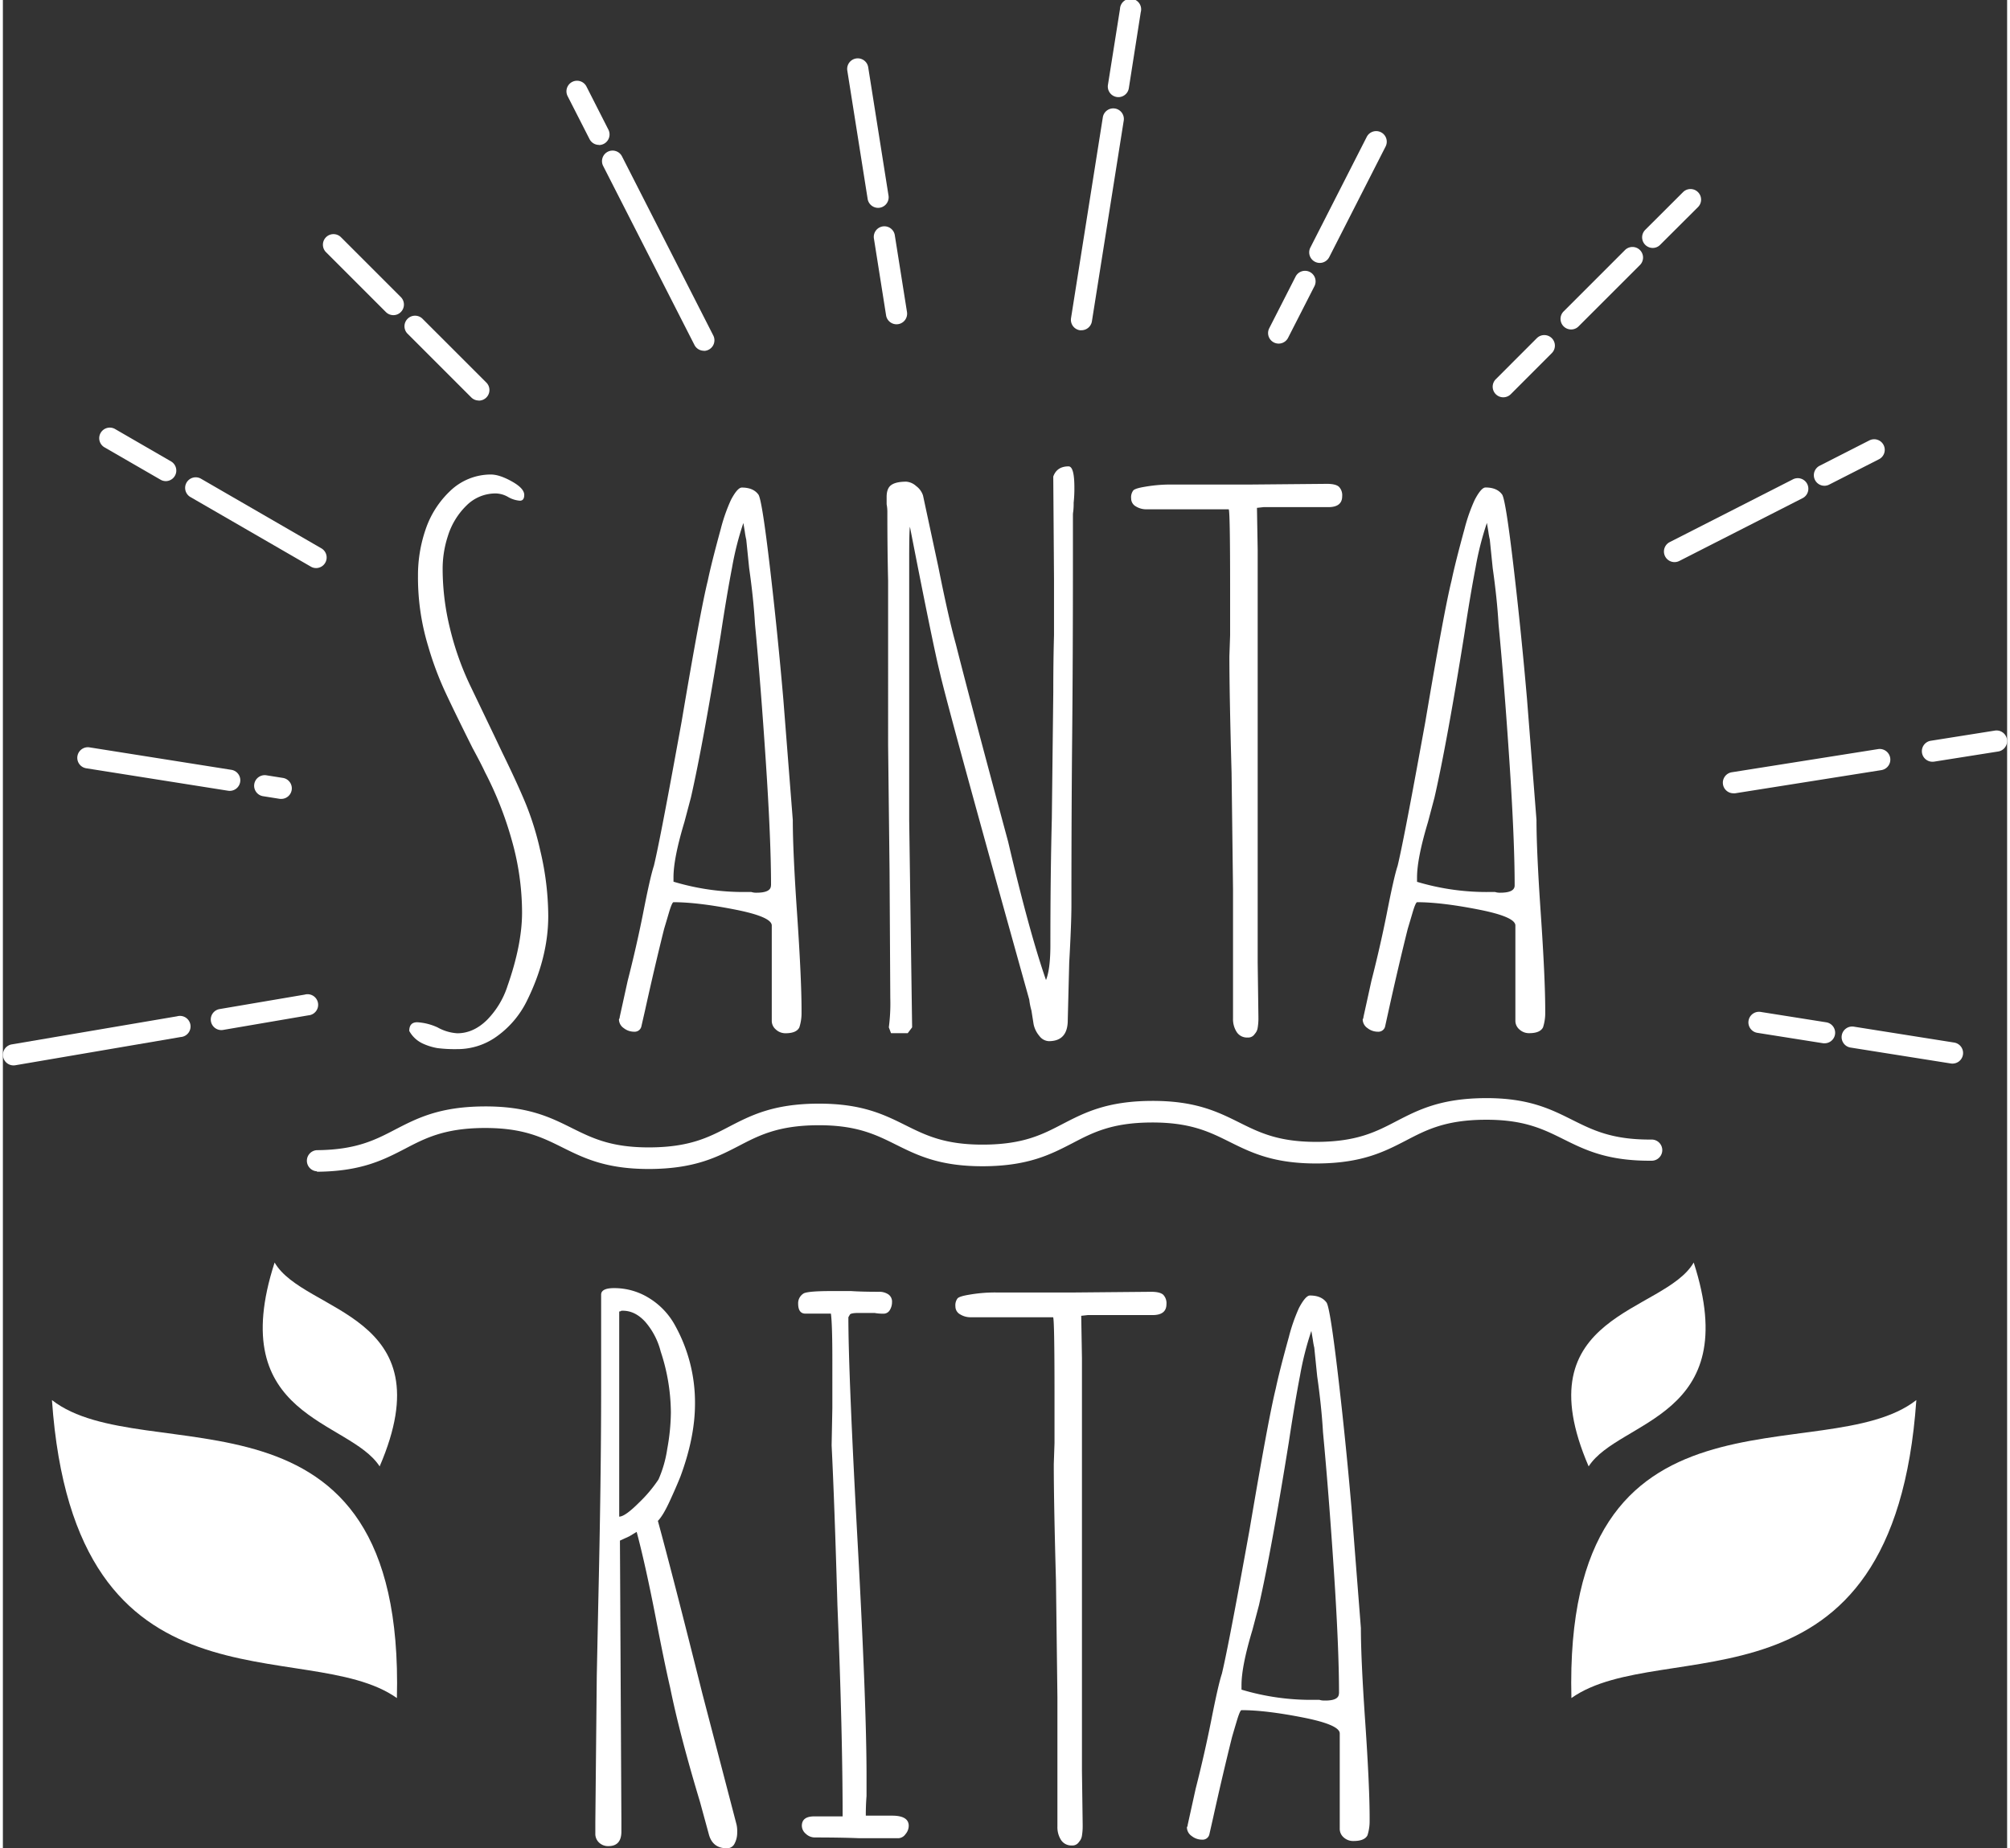 <svg xmlns="http://www.w3.org/2000/svg" viewBox="0 0 772.78 712.84" width="187" height="172"><rect x="0" y="0" width="772.78" height="712.84" fill="#333333" stroke="none"/><defs><style>.cls-1{fill:#fff;}</style></defs><title>logo2</title><g id="Layer_2" data-name="Layer 2"><g id="Capa_1" data-name="Capa 1"><path class="cls-1" d="M167.49,404.2a22.56,22.56,0,0,1-5.75-1.82,11.37,11.37,0,0,1-5.05-4.78c0-2.24,1-3.36,3.08-3.36a21.7,21.7,0,0,1,7.86,2,17.71,17.71,0,0,0,7.58,2.25q6.16,0,11.36-5.05a33.06,33.06,0,0,0,8-13.19q5.61-16,5.61-28.34a102.6,102.6,0,0,0-3.93-27.78,136.35,136.35,0,0,0-10.38-26.38q-1.41-3.07-4.77-9.26-7-14-10.66-21.88a124.28,124.28,0,0,1-6.46-17.4A91.15,91.15,0,0,1,160.05,222,54.41,54.41,0,0,1,163,204.14a36.45,36.45,0,0,1,9.4-14.74A22.63,22.63,0,0,1,188.11,183q3.38,0,8.14,2.67c3.18,1.78,4.77,3.5,4.77,5.19,0,1.5-.56,2.24-1.68,2.24a10.71,10.71,0,0,1-4.49-1.4,9.86,9.86,0,0,0-4.77-1.4A15.82,15.82,0,0,0,178.71,195a28,28,0,0,0-7.15,11.78,40.6,40.6,0,0,0-2,12.91,96.37,96.37,0,0,0,2.81,22.59A111.71,111.71,0,0,0,180,264l9.82,20.48,2.8,5.9q5.9,12.06,9.12,19.92A113.23,113.23,0,0,1,207.19,328a110.68,110.68,0,0,1,3.09,25.25q0,16.28-8.42,33.11a36.74,36.74,0,0,1-11.22,13.19,25.81,25.81,0,0,1-15.43,5.05A53.25,53.25,0,0,1,167.49,404.2Z"/><path class="cls-1" d="M298,397a4.36,4.36,0,0,1-1.54-3.36V356.92q0-3.37-14.31-6.17t-23.57-2.81c-.38,0-1,1.4-1.82,4.21s-1.45,4.87-1.83,6.17q-3.64,14.6-7.29,31.15l-1.41,6.17a2.65,2.65,0,0,1-2.8,2.25,6.47,6.47,0,0,1-4.07-1.41,4.11,4.11,0,0,1-1.82-3.36l.28-.57v-.28l3.08-14q3.38-13.19,5.9-25.81,2.79-14.31,4.2-18.52,2.25-9.26,9-46.3l1.69-9.26q7.29-43.2,10.1-54.43,1.39-6.73,5-19.93a66.1,66.1,0,0,1,3.93-11.22q2.52-4.77,4.21-4.77,4.49,0,6.45,2.81,1.39,2.52,4.35,27.78t5.19,51.06l3.65,46.58q0,12.07,1.68,36.48,1.68,24.69,1.69,36.76v1.12a17.66,17.66,0,0,1-.85,5.61c-.75,1.5-2.52,2.25-5.33,2.25A5.41,5.41,0,0,1,298,397Zm-1.82-55.55q0-17.4-2-47.56T290,240.75q-.57-9.81-2.25-21.6l-1.12-11a30.24,30.24,0,0,1-.56-3.08l-.56-3.37a116.36,116.36,0,0,0-4.35,17.12q-2.1,10.94-4.35,25.81-6.73,41.82-11.5,62.85l-2.53,9.54q-4.22,14-4.21,21.33v1.68A93.45,93.45,0,0,0,286.88,344h1.68a6.2,6.2,0,0,0,2,.28Q296.14,344.29,296.14,341.49Z"/><path class="cls-1" d="M399.68,399.57a10.32,10.32,0,0,1-2.25-4.49l-.84-5.33a25.49,25.49,0,0,1-.84-4.21Q364.33,273,361.24,259.27q-2.53-10.09-11.51-56.12-.28,1.68-.28,11.51V316.23l.56,40.13.57,39.84-1.69,2.25h-6.45l-.84-2.25a71.12,71.12,0,0,0,.56-11.22l-.28-48.83-.56-48.82V223.92q-.29-11.79-.29-26.38a15.63,15.63,0,0,0-.28-3.09v-2.8q0-3.37,1.83-4.63t5.75-1.26a6.39,6.39,0,0,1,3.79,1.68,7.34,7.34,0,0,1,2.66,3.65l5.9,27.5q3.92,19.64,6.73,29.74,5.89,23.29,20.2,76.32,8.14,34.8,14.59,53.31,1.69-4.2,1.69-13.47,0-27.21.56-48.82l.56-48.82q0-12.06.28-21.89v-21.6L405,183.79c.93-2.62,2.9-3.93,5.89-3.93,1.5,0,2.25,2.72,2.25,8.14a51,51,0,0,1-.28,5.89,26.46,26.46,0,0,1-.14,3.23,10.6,10.6,0,0,0-.14,1.26v18q0,37.32-.28,66.5Q412,312.3,412,349.06q0,7-.85,22.17l-.56,22.17q0,8.13-7.29,8.13A4.8,4.8,0,0,1,399.68,399.57Z"/><path class="cls-1" d="M475.72,398a9.16,9.16,0,0,1-1.41-5.2V342.89l-.56-44.9q-.84-30-.84-44.89l.28-8.14V226.72q0-30.3-.56-30.3H440.92a7.6,7.6,0,0,1-4.07-1.12,3.48,3.48,0,0,1-1.82-3.09,4.36,4.36,0,0,1,.84-3.09c.56-.56,2.06-1,4.49-1.4a57.1,57.1,0,0,1,11.23-.84h28.06l30.86-.28c2.25,0,3.79.37,4.63,1.12a4.66,4.66,0,0,1,1.26,3.65c0,2.8-1.78,4.21-5.33,4.21h-25l-2.53.28.28,16.27v159.1l.28,20.76v.56a21.27,21.27,0,0,1-.28,3.79,4.35,4.35,0,0,1-1.12,2.39,3,3,0,0,1-2.8,1.4A4.71,4.71,0,0,1,475.72,398Z"/><path class="cls-1" d="M584.72,397a4.36,4.36,0,0,1-1.54-3.36V356.92q0-3.37-14.31-6.17t-23.57-2.81c-.38,0-1,1.4-1.82,4.21s-1.45,4.87-1.83,6.17q-3.64,14.6-7.29,31.15L533,395.64a2.65,2.65,0,0,1-2.8,2.25,6.47,6.47,0,0,1-4.07-1.41,4.11,4.11,0,0,1-1.82-3.36l.28-.57v-.28l3.08-14q3.38-13.19,5.9-25.81,2.79-14.31,4.2-18.52,2.25-9.26,9-46.3l1.69-9.26q7.29-43.2,10.1-54.43,1.39-6.73,5-19.93a66.1,66.1,0,0,1,3.93-11.22Q570,188,571.68,188q4.49,0,6.45,2.81,1.39,2.52,4.35,27.78t5.19,51.06l3.65,46.58q0,12.07,1.68,36.48,1.68,24.69,1.69,36.76v1.12a17.66,17.66,0,0,1-.85,5.61c-.75,1.5-2.52,2.25-5.33,2.25A5.41,5.41,0,0,1,584.72,397Zm-1.82-55.55q0-17.4-2-47.56t-4.21-53.18q-.57-9.81-2.25-21.6l-1.12-11a30.24,30.24,0,0,1-.56-3.08l-.56-3.37a116.36,116.36,0,0,0-4.35,17.12q-2.1,10.94-4.35,25.81Q556.8,286.5,552,307.53l-2.53,9.54q-4.21,14-4.21,21.33v1.68A93.45,93.45,0,0,0,573.64,344h1.68a6.2,6.2,0,0,0,2,.28Q582.9,344.29,582.9,341.49Z"/><path class="cls-1" d="M272.15,707.23l-3.37-12.34q-7.86-26.1-11.5-44.06Q255,641,251.67,623.61q-3.93-20.19-7.3-32.83l-2.8,1.69-3.65,1.68.56,108v4.21q0,5.61-5,5.61a5,5,0,0,1-3.65-1.4,4.58,4.58,0,0,1-1.4-3.37V703l.56-56.68.56-27.22q1.13-49.1,1.12-83.61v-36.2c0-1.68,1.69-2.52,5-2.52a25.35,25.35,0,0,1,13.61,3.92,28.11,28.11,0,0,1,10,10.67,61.17,61.17,0,0,1,7.58,30q0,12.92-5.61,28.06-1.68,4.21-4.21,9.68t-4.49,7.44q5.89,21.6,17.12,66.5l13.18,50.5a11.24,11.24,0,0,1,.28,3.09,9,9,0,0,1-1,4.35,3.17,3.17,0,0,1-2.94,1.82Q273.55,712.84,272.15,707.23ZM245.21,579.56a52.77,52.77,0,0,0,7.58-9,45.69,45.69,0,0,0,3.37-11.78,81.3,81.3,0,0,0,1.4-14,75.85,75.85,0,0,0-3.93-23.57,27.93,27.93,0,0,0-5.89-11.37q-3.93-4.35-8.7-4.35h-.56a1.14,1.14,0,0,1-.84.28v79.13Q239.88,584.89,245.21,579.56Z"/><path class="cls-1" d="M313.12,708.63a5,5,0,0,1-3.51-1.4,4.12,4.12,0,0,1-1.55-3.09c0-2.42,1.59-3.64,4.77-3.64h10.95q0-32.26-2-81.38-1.12-39.27-2.24-61.73l.28-14.31V524.56q0-14-.56-17.95h-9.82q-2.81,0-2.81-3.93a4.4,4.4,0,0,1,2.25-3.93c1.3-.56,4.77-.84,10.38-.84h7.85c2.81.19,6.36.28,10.67.28a6.24,6.24,0,0,1,3.64,1,3.36,3.36,0,0,1,1.41,2.95,5.87,5.87,0,0,1-.84,3.08,2.77,2.77,0,0,1-2.53,1.41,18.08,18.08,0,0,1-3.37-.28H330c-1.87,0-3,.18-3.37.56L326,508q0,21.88,3.65,88.39Q333,657.84,333,684.78v7.86q-.29,3.65-.28,7.58h10.1q6.45,0,6.45,3.92a5,5,0,0,1-1.26,3.23,3.52,3.52,0,0,1-2.67,1.55H330.23Q323.5,708.64,313.12,708.63Z"/><path class="cls-1" d="M408,709.62a9.2,9.2,0,0,1-1.4-5.19V654.48l-.56-44.9q-.84-30-.84-44.89l.28-8.14V538.31q0-30.3-.56-30.3H373.16a7.6,7.6,0,0,1-4.07-1.12,3.46,3.46,0,0,1-1.82-3.09,4.38,4.38,0,0,1,.84-3.09c.56-.56,2.05-1,4.49-1.4a57.05,57.05,0,0,1,11.22-.84h28.06l30.87-.28c2.24,0,3.79.38,4.63,1.12a4.66,4.66,0,0,1,1.26,3.65c0,2.8-1.78,4.21-5.33,4.21h-25l-2.53.28.28,16.27v159.1l.28,20.76v.56a22.26,22.26,0,0,1-.28,3.79,4.42,4.42,0,0,1-1.12,2.39,3,3,0,0,1-2.81,1.4A4.73,4.73,0,0,1,408,709.62Z"/><path class="cls-1" d="M517,708.63a4.36,4.36,0,0,1-1.54-3.36V668.51q0-3.36-14.31-6.17t-23.57-2.81q-.57,0-1.83,4.21t-1.82,6.17q-3.64,14.6-7.3,31.15l-1.4,6.17a2.66,2.66,0,0,1-2.81,2.25,6.47,6.47,0,0,1-4.06-1.41,4.12,4.12,0,0,1-1.83-3.36l.28-.57v-.28l3.09-14q3.36-13.19,5.89-25.81,2.81-14.31,4.21-18.52,2.25-9.25,9-46.3l1.68-9.26q7.31-43.2,10.1-54.43,1.41-6.74,5.06-19.92a67,67,0,0,1,3.92-11.23q2.54-4.77,4.21-4.77c3,0,5.15.94,6.46,2.81q1.39,2.52,4.35,27.78t5.19,51.06l3.64,46.58q0,12.07,1.69,36.48,1.68,24.69,1.68,36.76v1.12a17.67,17.67,0,0,1-.84,5.61Q525,710,520.75,710A5.41,5.41,0,0,1,517,708.63Zm-1.82-55.55q0-17.4-2-47.56T509,552.34q-.56-9.81-2.24-21.6l-1.12-11a30.24,30.24,0,0,1-.56-3.08l-.57-3.37a117.65,117.65,0,0,0-4.35,17.12q-2.1,10.93-4.34,25.81-6.73,41.82-11.51,62.85l-2.52,9.55q-4.22,14-4.21,21.32v1.68a93.09,93.09,0,0,0,28.34,3.93h1.68a6.14,6.14,0,0,0,2,.28C513.26,655.88,515.14,655,515.14,653.08Z"/><path class="cls-1" d="M121.09,451.72a4.08,4.08,0,0,1,0-8.15c15.1-.12,22.47-3.93,30.26-8,8.3-4.29,16.88-8.73,33.94-8.87s25.72,4.17,34.08,8.33c7.86,3.9,15.25,7.6,30.39,7.47s22.47-3.92,30.26-8c8.3-4.3,16.88-8.74,33.94-8.87h.78c16.55,0,25.06,4.23,33.3,8.33,7.85,3.9,15.24,7.59,30.38,7.47s22.47-3.93,30.26-8c8.3-4.29,16.88-8.73,33.94-8.86s25.71,4.16,34.08,8.32c7.73,3.85,15,7.48,29.67,7.48h.71c15.11-.12,22.47-3.93,30.26-8,8.3-4.29,16.89-8.73,33.94-8.87S597,427.84,605.33,432c7.73,3.84,15,7.48,29.67,7.48h.74a4.08,4.08,0,0,1,0,8.16c-17.07.14-25.71-4.17-34.08-8.33-7.86-3.9-15.25-7.59-30.38-7.47s-22.47,3.93-30.26,8c-8.3,4.29-16.89,8.73-33.94,8.86s-25.71-4.16-34.08-8.32c-7.86-3.91-15.24-7.58-30.38-7.48s-22.47,3.93-30.26,8c-8.3,4.29-16.89,8.73-33.94,8.87h-.79c-16.54,0-25.05-4.23-33.29-8.33-7.86-3.91-15.29-7.6-30.38-7.48s-22.47,3.93-30.26,8c-8.31,4.29-16.89,8.73-34,8.87H249c-16.54,0-25.06-4.23-33.3-8.33-7.73-3.84-15-7.48-29.67-7.48h-.71c-15.11.12-22.47,3.92-30.26,8-8.31,4.3-16.89,8.74-33.95,8.87Z"/><path class="cls-1" d="M604.78,654.87c-3.17-128.12,97.56-87.2,133-114.92C729.07,665.47,639.8,630.08,604.78,654.87Z"/><path class="cls-1" d="M611.43,565.53c-25.55-59.21,29.16-59,40.51-78.63C671.44,547.13,623.12,547.38,611.43,565.53Z"/><path class="cls-1" d="M151.92,654.87c3.18-128.12-97.56-87.2-133-114.92C27.63,665.47,116.9,630.08,151.92,654.87Z"/><path class="cls-1" d="M145.27,565.53c25.55-59.21-29.16-59-40.5-78.63C85.26,547.13,133.58,547.38,145.27,565.53Z"/><path class="cls-1" d="M744.06,293.77a4.07,4.07,0,0,1-.64-8.1l24.64-3.91a4.08,4.08,0,1,1,1.28,8.06l-24.64,3.9A3.52,3.52,0,0,1,744.06,293.77Z"/><path class="cls-1" d="M667.25,305.94a4.08,4.08,0,0,1-.63-8.11L723,288.9A4.07,4.07,0,1,1,724.3,297l-56.41,8.94A4.72,4.72,0,0,1,667.25,305.94Z"/><path class="cls-1" d="M84.22,397.26a4.08,4.08,0,0,1-.68-8.1l32.84-5.58a4.08,4.08,0,1,1,1.37,8L84.91,397.2A4,4,0,0,1,84.22,397.26Z"/><path class="cls-1" d="M4.07,410.88a4.08,4.08,0,0,1-.67-8.1l63.78-10.84a4.08,4.08,0,1,1,1.37,8L4.76,410.83A5.34,5.34,0,0,1,4.07,410.88Z"/><path class="cls-1" d="M702.33,187.34a4.08,4.08,0,0,1-1.85-7.71l19.28-9.83a4.08,4.08,0,0,1,3.7,7.27l-19.28,9.82A4.07,4.07,0,0,1,702.33,187.34Z"/><path class="cls-1" d="M644.56,216.78a4.08,4.08,0,0,1-1.86-7.72l47.42-24.16a4.08,4.08,0,1,1,3.7,7.27l-47.41,24.16A4.1,4.1,0,0,1,644.56,216.78Z"/><path class="cls-1" d="M636.15,95.62a4.09,4.09,0,0,1-2.88-7L647.82,74.1a4.08,4.08,0,0,1,5.77,5.77L639,94.42A4,4,0,0,1,636.15,95.62Z"/><path class="cls-1" d="M604.71,127.06a4.08,4.08,0,0,1-2.89-7l23.62-23.62a4.08,4.08,0,0,1,5.77,5.77l-23.62,23.61A4,4,0,0,1,604.71,127.06Z"/><path class="cls-1" d="M578.54,153.22a4.08,4.08,0,0,1-2.88-7l15.79-15.8a4.08,4.08,0,0,1,5.77,5.77L581.43,152A4.1,4.1,0,0,1,578.54,153.22Z"/><path class="cls-1" d="M507.76,101.4a4,4,0,0,1-1.85-.45,4.07,4.07,0,0,1-1.78-5.48l21.74-42.68a4.08,4.08,0,1,1,7.27,3.71L511.4,99.17A4.1,4.1,0,0,1,507.76,101.4Z"/><path class="cls-1" d="M491.91,132.51a4.07,4.07,0,0,1-3.63-5.93l10.2-20a4.08,4.08,0,0,1,7.27,3.7l-10.21,20A4.06,4.06,0,0,1,491.91,132.51Z"/><path class="cls-1" d="M430.12,37.46a4.6,4.6,0,0,1-.64-.05,4.09,4.09,0,0,1-3.4-4.67l4.65-29.3a4.08,4.08,0,1,1,8,1.28L434.14,34A4.09,4.09,0,0,1,430.12,37.46Z"/><path class="cls-1" d="M415.88,127.36a4.6,4.6,0,0,1-.64,0,4.08,4.08,0,0,1-3.39-4.67l12.26-77.45a4.08,4.08,0,1,1,8.06,1.28L419.9,123.92A4.09,4.09,0,0,1,415.88,127.36Z"/><path class="cls-1" d="M337.43,80.16a4.09,4.09,0,0,1-4-3.44l-7.85-49.55a4.08,4.08,0,0,1,8.06-1.27l7.84,49.54a4.08,4.08,0,0,1-3.39,4.67A4.6,4.6,0,0,1,337.43,80.16Z"/><path class="cls-1" d="M344.54,125.06a4.08,4.08,0,0,1-4-3.44l-4.66-29.44a4.08,4.08,0,1,1,8.05-1.28l4.67,29.44a4.08,4.08,0,0,1-3.39,4.67A4.74,4.74,0,0,1,344.54,125.06Z"/><path class="cls-1" d="M229.84,55.88a4.07,4.07,0,0,1-3.64-2.23l-8.41-16.49a4.08,4.08,0,1,1,7.27-3.7L233.47,50a4.08,4.08,0,0,1-3.63,5.93Z"/><path class="cls-1" d="M270.28,135.27a4.08,4.08,0,0,1-3.63-2.23L231.45,64a4.07,4.07,0,1,1,7.26-3.7l35.2,69.08a4.09,4.09,0,0,1-3.63,5.94Z"/><path class="cls-1" d="M150.56,121.54a4.07,4.07,0,0,1-2.89-1.2L124.59,97.26a4.08,4.08,0,0,1,5.77-5.77l23.08,23.08a4.09,4.09,0,0,1,0,5.77A4,4,0,0,1,150.56,121.54Z"/><path class="cls-1" d="M183.49,154.46a4.06,4.06,0,0,1-2.89-1.19l-24.68-24.68a4.08,4.08,0,0,1,5.77-5.76l24.68,24.67a4.08,4.08,0,0,1-2.88,7Z"/><path class="cls-1" d="M62.79,185.55a4.09,4.09,0,0,1-2-.55L39.32,172.6a4.08,4.08,0,1,1,4.08-7.06l21.43,12.4a4.08,4.08,0,0,1-2,7.61Z"/><path class="cls-1" d="M120.76,219.08a4,4,0,0,1-2-.54L72.18,191.61a4.08,4.08,0,0,1,4.08-7.06l46.54,26.92a4.08,4.08,0,0,1-2,7.61Z"/><path class="cls-1" d="M87.46,305a4.72,4.72,0,0,1-.64-.05l-54.69-8.66a4.08,4.08,0,0,1,1.28-8.06l54.69,8.66a4.08,4.08,0,0,1-.64,8.11Z"/><path class="cls-1" d="M107.27,308.11a3.56,3.56,0,0,1-.65-.05l-6.3-1A4.08,4.08,0,1,1,101.6,299l6.3,1a4.07,4.07,0,0,1-.63,8.1Z"/><path class="cls-1" d="M702.33,402.36a3.52,3.52,0,0,1-.64-.05l-25.26-4a4.08,4.08,0,0,1,1.27-8.06l25.27,4a4.07,4.07,0,0,1-.64,8.1Z"/><path class="cls-1" d="M751.73,410.19a4.6,4.6,0,0,1-.64-.05L712.41,404a4.08,4.08,0,0,1,1.28-8.06l38.67,6.13a4.08,4.08,0,0,1-.63,8.11Z"/></g></g></svg>
